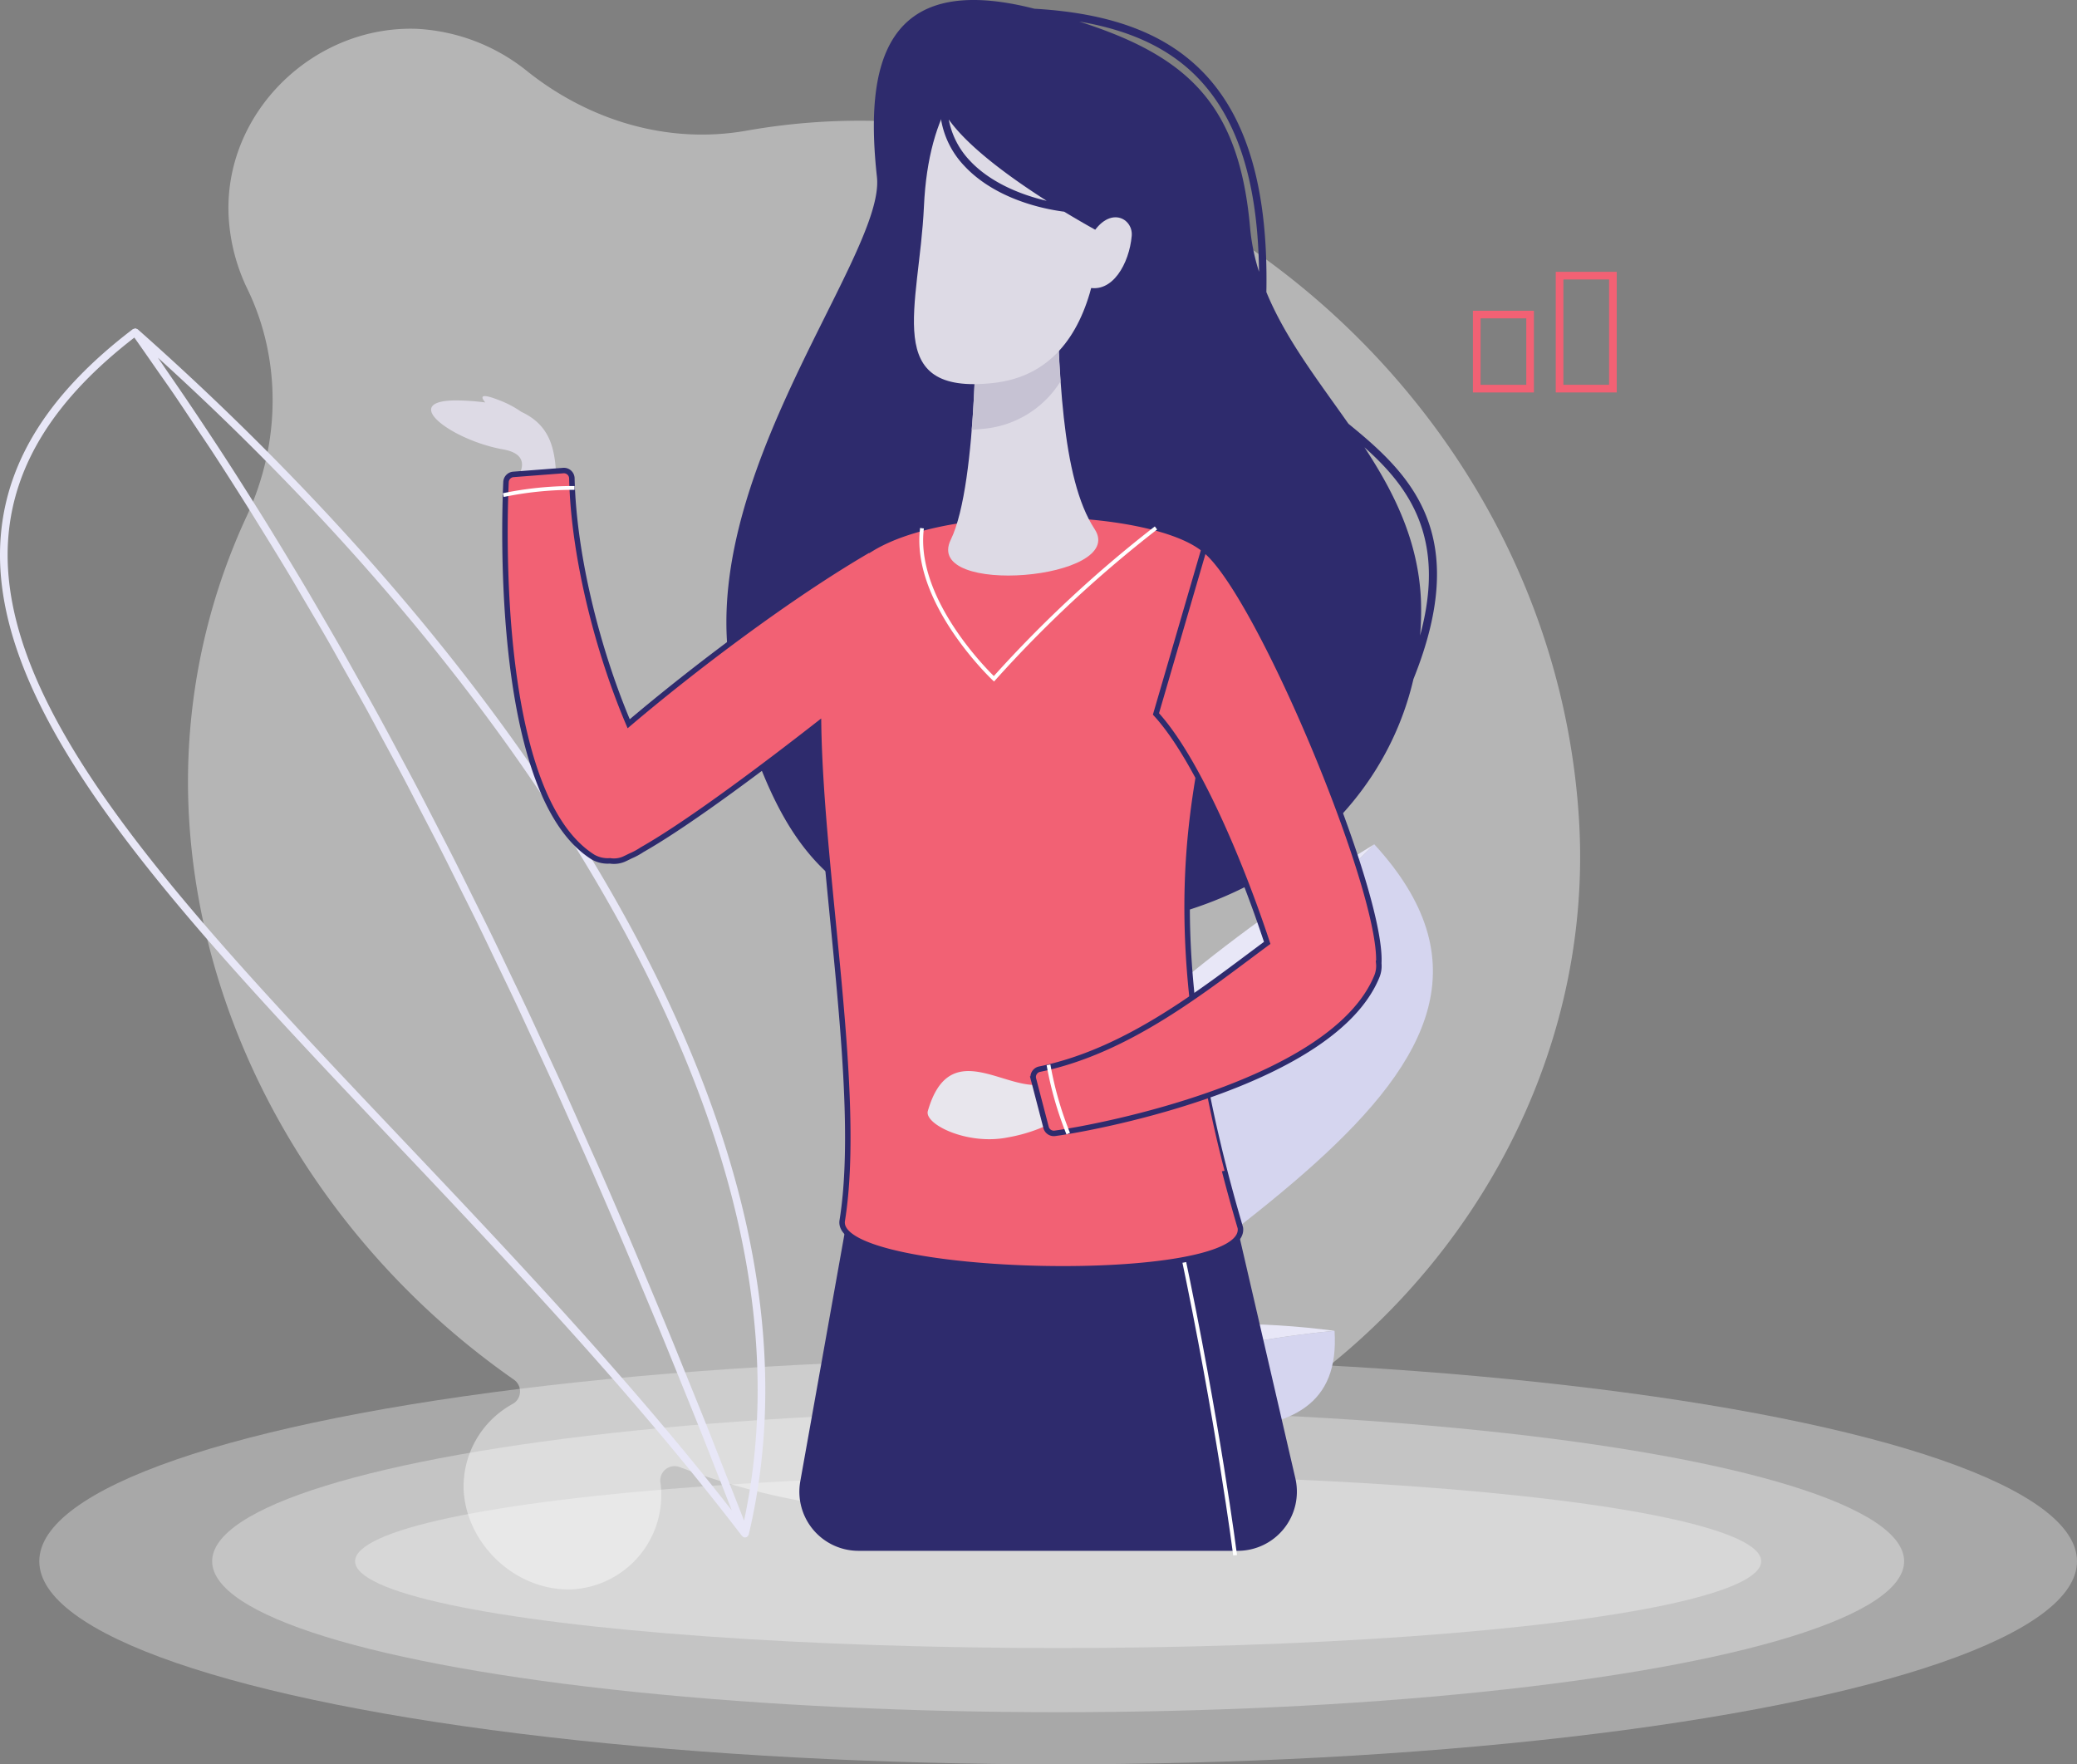 <svg xmlns="http://www.w3.org/2000/svg" width="379.018" height="321.92" viewBox="0 0 379.018 321.92">
  <rect x="0" y="0" width="379.018" height="321.92" fill="#808080" stroke="none"/>
  <g id="contact" transform="translate(5680.17 -845.243)">
    <ellipse id="Ellipse_264" data-name="Ellipse 264" cx="185.923" cy="37.052" rx="185.923" ry="37.052" transform="translate(-5673 1093.059)" fill="#fff" opacity="0.32"/>
    <ellipse id="Ellipse_265" data-name="Ellipse 265" cx="154.38" cy="27.544" rx="154.38" ry="27.544" transform="translate(-5641.457 1102.567)" fill="#fff" opacity="0.32"/>
    <ellipse id="Ellipse_266" data-name="Ellipse 266" cx="128.296" cy="15.835" rx="128.296" ry="15.835" transform="translate(-5615.373 1114.276)" fill="#fff" opacity="0.32"/>
    <g id="Group_386" data-name="Group 386" transform="translate(-5680.17 839.967)">
      <g id="Group_340" data-name="Group 340" transform="translate(0 10.167)">
        <g id="Group_337" data-name="Group 337" transform="translate(18.455)">
          <path id="Path_2043" data-name="Path 2043" d="M456.86,356.909c-4.734-71.228-65.894-124.546-126.812-126.812a118.475,118.475,0,0,0-25.067,1.737c-14.247,2.518-28.6-1.784-39.93-10.781a34.963,34.963,0,0,0-20.16-7.8c-18.986-.705-35.458,15.432-34.4,34.4a34.6,34.6,0,0,0,3.446,13.131c6.265,12.953,5.947,28.212-.1,41.265a114.863,114.863,0,0,0-10.6,54.862c2.3,41.36,25.638,79.346,59.284,102.8a2.615,2.615,0,0,1-.234,4.455,17.187,17.187,0,0,0-8.919,15.769c.555,9.939,9.649,18.51,19.923,18.047a17.217,17.217,0,0,0,16.02-19.223l-.025-.176a2.616,2.616,0,0,1,3.449-2.927,128.473,128.473,0,0,0,37.312,8.068C399.948,488.065,461.5,426.79,456.86,356.909Z" transform="translate(-187.213 -212.881)" fill="#fff" opacity="0.42"/>
        </g>
        <g id="Group_338" data-name="Group 338" transform="translate(157.813 149.161)">
          <path id="Path_2046" data-name="Path 2046" d="M340.329,266.605c-34.7,33.791-64.718,76.55-92.865,122.909C244.891,343.088,291.1,296.6,340.329,266.605Z" transform="translate(-247.361 -266.605)" fill="#e8e7f7"/>
          <path id="Path_2047" data-name="Path 2047" d="M340.264,266.605c38.982,42.47-36.949,71.9-92.865,122.909C275.546,343.155,305.567,300.4,340.264,266.605Z" transform="translate(-247.295 -266.605)" fill="#d5d5ef"/>
        </g>
        <g id="Group_339" data-name="Group 339" transform="translate(173.088 236.678)">
          <path id="Path_2048" data-name="Path 2048" d="M323.284,299.251c-22.73,2.141-46.4,8.961-70.444,17.654C265.626,299.1,296.338,295.7,323.284,299.251Z" transform="translate(-252.84 -297.996)" fill="#e8e7f7"/>
          <path id="Path_2049" data-name="Path 2049" d="M323.284,298.446c1.751,27.122-34.83,15.468-70.444,17.654C276.887,307.407,300.554,300.587,323.284,298.446Z" transform="translate(-252.84 -297.19)" fill="#d5d5ef"/>
        </g>
        <path id="Path_2050" data-name="Path 2050" d="M303.931,338.594c-25.335-45.285-61.863-82.413-88.045-105.587a.638.638,0,0,0-.217-.081c-.05-.022-.084-.078-.139-.086-.02,0-.033.017-.053.014a.685.685,0,0,0-.326.084c-.045.022-.1.006-.145.039-15.1,11.5-22.987,23.851-24.111,37.772-2.59,32.09,31.836,68.392,71.7,110.427,21.468,22.639,43.668,46.047,63.566,72.008.017.022.047.014.064.033a.681.681,0,0,0,.488.24l.047,0c.028,0,.045-.025.07-.028a.777.777,0,0,0,.223-.059c.02-.011.022-.036.042-.047a.7.7,0,0,0,.187-.223.627.627,0,0,0,.086-.142c.006-.014.02-.02.022-.036C335.385,419.178,327.492,380.712,303.931,338.594Zm-1.216.68c22.867,40.878,30.874,78.24,23.818,111.1-1.19-3.072-2.375-6.053-3.566-9.072-.9-2.3-1.807-4.631-2.71-6.9-1.43-3.6-2.86-7.107-4.291-10.628-.8-1.968-1.6-3.979-2.395-5.924-1.846-4.494-3.691-8.9-5.534-13.276-.379-.9-.761-1.834-1.14-2.732q-3.329-7.858-6.658-15.457c-.73-1.662-1.458-3.268-2.186-4.912-1.5-3.376-2.992-6.761-4.489-10.065-.9-1.982-1.8-3.9-2.7-5.858-1.33-2.891-2.66-5.8-3.992-8.637-.965-2.055-1.932-4.051-2.9-6.078-1.266-2.657-2.534-5.333-3.806-7.94-1-2.057-2.007-4.062-3.014-6.092-1.238-2.5-2.479-5.021-3.722-7.477-1.026-2.027-2.055-4-3.081-6-1.23-2.387-2.456-4.784-3.691-7.129-1.04-1.977-2.083-3.909-3.125-5.855-1.227-2.294-2.456-4.592-3.689-6.844-1.051-1.921-2.11-3.808-3.164-5.7-1.232-2.205-2.462-4.413-3.7-6.58-1.068-1.871-2.138-3.708-3.209-5.551-1.232-2.119-2.467-4.238-3.705-6.32-1.085-1.821-2.172-3.616-3.259-5.412-1.238-2.038-2.476-4.073-3.719-6.075-1.1-1.77-2.2-3.516-3.3-5.255-1.243-1.968-2.492-3.928-3.747-5.86q-1.664-2.572-3.343-5.1-1.886-2.852-3.786-5.662-1.69-2.492-3.39-4.949c-.652-.942-1.3-1.915-1.954-2.852C245.221,261.444,278.928,296.76,302.715,339.274ZM192.283,270.859c1.076-13.324,8.6-25.215,22.99-36.336,1.3,1.829,2.6,3.705,3.892,5.565,1.062,1.525,2.133,3.025,3.192,4.572,1.453,2.127,2.891,4.313,4.335,6.482.951,1.43,1.907,2.827,2.855,4.277,2.111,3.229,4.207,6.524,6.3,9.85.75,1.193,1.494,2.4,2.242,3.611,1.868,3.011,3.73,6.033,5.582,9.125.887,1.478,1.762,3.008,2.646,4.5,1.444,2.453,2.894,4.89,4.333,7.4.973,1.7,1.938,3.446,2.905,5.163,1.338,2.373,2.679,4.72,4.009,7.137,1,1.823,2,3.705,3,5.554,1.291,2.387,2.584,4.751,3.87,7.182,1.015,1.918,2.024,3.9,3.036,5.844,1.263,2.428,2.529,4.84,3.786,7.316,1.029,2.021,2.052,4.1,3.078,6.153,1.238,2.481,2.479,4.94,3.716,7.466,1.032,2.1,2.058,4.271,3.086,6.41,1.227,2.548,2.453,5.077,3.677,7.67,1.034,2.2,2.069,4.458,3.106,6.688,1.21,2.612,2.423,5.208,3.633,7.871,1.048,2.3,2.091,4.659,3.136,7,1.2,2.674,2.395,5.331,3.591,8.052,1.054,2.4,2.108,4.859,3.162,7.293,1.188,2.746,2.373,5.473,3.56,8.266,1.059,2.5,2.122,5.049,3.181,7.583,1.182,2.821,2.361,5.629,3.544,8.5,1.065,2.587,2.13,5.233,3.2,7.862,1.179,2.911,2.359,5.81,3.541,8.774,1.068,2.674,2.136,5.4,3.2,8.119.875,2.222,1.748,4.45,2.623,6.7-19.165-24.5-40.256-46.738-60.689-68.286C223.971,338.424,189.743,302.333,192.283,270.859Z" transform="translate(-190.757 -177.818)" fill="#e8e7f7"/>
      </g>
      <g id="Group_345" data-name="Group 345" transform="translate(78.67)">
        <g id="Group_342" data-name="Group 342" transform="translate(0 5.276)">
          <path id="Path_2051" data-name="Path 2051" d="M308.143,350.739H238.934a10.79,10.79,0,0,1-10.62-12.688l8.292-46.4,71.568.58,10.483,45.288A10.79,10.79,0,0,1,308.143,350.739Z" transform="translate(-160.944 -67.773)" fill="#2e2b6d"/>
          <path id="Path_2052" data-name="Path 2052" d="M241.8,348.945l.691-.086c-.031-.24-3.111-24.367-9.747-55.727l-.68.142C238.69,324.609,241.768,348.705,241.8,348.945Z" transform="translate(-95.425 -65.123)" fill="#fff"/>
          <path id="Path_2053" data-name="Path 2053" d="M246.446,243.658c-2.2-20.054,1-37.811,28.728-30.715,14.158.814,24.077,4.6,30.919,11.729,8.06,8.409,11.771,21.548,11.417,39.972,3.5,8.512,9.418,16.1,14.977,24.027,11.224,9.131,22.577,19.982,11.86,46.593-5.292,22.811-25.717,43.543-61.986,45.985-43.983,2.964-52.849-15.136-61.155-41.329C209.443,302.808,248.085,258.624,246.446,243.658Zm88.962,49.309c5.353,8.152,9.772,16.909,10.3,27.621a53.134,53.134,0,0,1-.148,6.725C350.371,309.6,343.63,300.285,335.408,292.966Zm-20.857-39.935a37.591,37.591,0,0,0,1.617,7.91c-.184-16.131-3.822-27.729-11.082-35.3-5.169-5.392-12.27-8.757-21.73-10.357C303.34,221.657,312.6,230.537,314.551,253.031Z" transform="translate(-165.088 -211.35)" fill="#2e2b6d"/>
          <path id="Path_2054" data-name="Path 2054" d="M281.872,238.071a44.9,44.9,0,0,1,4.611.36c-.948-1.14-.753-1.676,2.339-.488a18.475,18.475,0,0,1,4.249,2.205c5.766,2.676,6.153,7.542,6.415,12.407l-7.759.477s4.36-4.9-1.943-6.025C280.177,245.3,270.221,237.753,281.872,238.071Z" transform="translate(-276.605 -165)" fill="#dddae5"/>
          <path id="Path_2055" data-name="Path 2055" d="M232.028,244.247a1.466,1.466,0,0,1,1.361-1.4l9.086-.7a1.455,1.455,0,0,1,1.572,1.43c.34,14.472,4.84,31.764,10.369,44.77,11.59-9.842,29.491-23.472,44.363-32.037l0,.039c16.675-10.079,60.483-7.009,62.8,3.3,6.273,27.953-17.935,44.708,4.455,120.656,1.62,11.063-74.342,9.245-72.647-1.31,3.7-23.068-3.889-62.526-4.327-90.6-8.648,6.758-23.238,17.843-32.2,22.931a12.718,12.718,0,0,1-2.122,1.146c-.446.226-.878.435-1.28.613a4.61,4.61,0,0,1-2.456.276,5.457,5.457,0,0,1-3.072-.678C230.263,301.629,231.643,252.836,232.028,244.247Z" transform="translate(-218.361 -156.288)" fill="#f26174" stroke="#2e2b6d" stroke-width="1"/>
          <path id="Path_2056" data-name="Path 2056" d="M233.055,292.906a4.805,4.805,0,0,1,5.1-4.489c13.41.725,26.821-3.6,38.251-7.416,1.032,5.966,2.4,12.434,4.21,19.432-15.5,3.346-34.906,1.478-43.6.2a4.821,4.821,0,0,1-4.126-5.074Z" transform="translate(-135.831 -86.814)" fill="#f26174"/>
          <path id="Path_2057" data-name="Path 2057" d="M260.825,228.57c.485,19.686.973,39.291,7.048,48.528s-31.351,12.4-26.249,1.943,4.62-44.151,4.62-44.151Z" transform="translate(-146.795 -180.56)" fill="#dddae5"/>
          <path id="Path_2058" data-name="Path 2058" d="M258.976,228.574,244.4,234.889s.173,12.117-.786,24.083c.638-.025,1.327-.1,2.038-.17a18.488,18.488,0,0,0,14.155-8.651v-.025C259.344,243.32,259.146,235.971,258.976,228.574Z" transform="translate(-144.958 -180.553)" fill="#c6c2d3"/>
          <path id="Path_2059" data-name="Path 2059" d="M242.783,243.133c-.828,18.264-7.862,34.471,12.674,32.2s21.629-29.246,18.111-50.959C271.3,210.407,244.4,207.446,242.783,243.133Z" transform="translate(-152.85 -205.453)" fill="#dddae5"/>
          <path id="Path_2060" data-name="Path 2060" d="M239.156,225.194a4.716,4.716,0,0,1,1.514-5.665c17.431-14.155,31.354,3.078,33.515,9.833s-4.321,20.266-4.321,20.266c-1.929-1.023-4.8-2.621-8.013-4.572-5.858-.756-13.377-3.164-18.208-8.339A16.138,16.138,0,0,1,239.156,225.194Zm19.5,17.879c-6.839-4.358-14.361-9.886-17.868-14.835a14.8,14.8,0,0,0,3.867,7.528C248.234,239.594,253.662,241.922,258.661,243.073Z" transform="translate(-146.321 -206.43)" fill="#2e2b6d"/>
          <path id="Path_2061" data-name="Path 2061" d="M241.4,230.41c-1.7,3.828-4.544,6.705.028,7.929s7.656-4.352,8.1-9.373C249.838,225.5,244.711,222.927,241.4,230.41Z" transform="translate(-121.678 -185.924)" fill="#dddae5"/>
          <g id="Group_341" data-name="Group 341" transform="translate(13.101 88.681)">
            <path id="Path_2062" data-name="Path 2062" d="M275.579,245.154a62.72,62.72,0,0,1,12.688-1.3h.229l0-.7h-.229a63.118,63.118,0,0,0-12.847,1.319Z" transform="translate(-275.423 -243.158)" fill="#fff"/>
          </g>
          <path id="Path_2063" data-name="Path 2063" d="M264.83,283.81c-6.831,1.617-17.143-9.005-21.155,4.921-.7,2.42,7.274,6.332,14.659,4.807a29.043,29.043,0,0,0,9.5-3.449Z" transform="translate(-153.028 -86.018)" fill="#e8e6ed"/>
          <path id="Path_2064" data-name="Path 2064" d="M223.956,342.149c16.335-3.348,30.261-14.718,41.527-23.037-4.6-13.99-12.691-33.5-20.3-41.775l8.76-30.035c9.58,7.182,32.639,62.122,31.9,75.53a5.091,5.091,0,0,1-.3,2.272c-7.748,19.349-50.273,27.607-58.8,28.755a1.464,1.464,0,0,1-1.614-1.09l-2.3-8.818A1.455,1.455,0,0,1,223.956,342.149Z" transform="translate(-112.91 -147.069)" fill="#f26174" stroke="#2e2b6d" stroke-width="1"/>
          <path id="Path_2065" data-name="Path 2065" d="M246.618,293.771l.638-.279a62.531,62.531,0,0,1-3.574-12.476l-.686.12A63.267,63.267,0,0,0,246.618,293.771Z" transform="translate(-130.673 -86.787)" fill="#fff"/>
          <path id="Path_2066" data-name="Path 2066" d="M250.932,274.1l.237-.268a224.8,224.8,0,0,1,29.517-27.473l-.418-.558a225.086,225.086,0,0,0-29.377,27.3c-1.954-1.921-14.319-14.629-12.766-26.929l-.691-.089c-1.723,13.639,13.09,27.638,13.237,27.777Z" transform="translate(-148.202 -149.749)" fill="#fff"/>
        </g>
        <g id="Group_344" data-name="Group 344" transform="translate(190.114 54.875)">
          <path id="Path_2068" data-name="Path 2068" d="M298.291,246.6H287.164v-14.91h11.127Zm-9.733-1.394H296.9V233.079h-8.339Z" transform="translate(-287.164 -224.59)" fill="#f26174"/>
          <path id="Path_2069" data-name="Path 2069" d="M303.712,251.146H292.585V229.14h11.127Zm-9.733-1.394h8.339V230.534h-8.339Z" transform="translate(-277.471 -229.14)" fill="#f26174"/>
        </g>
      </g>
    </g>
  </g>
</svg>
